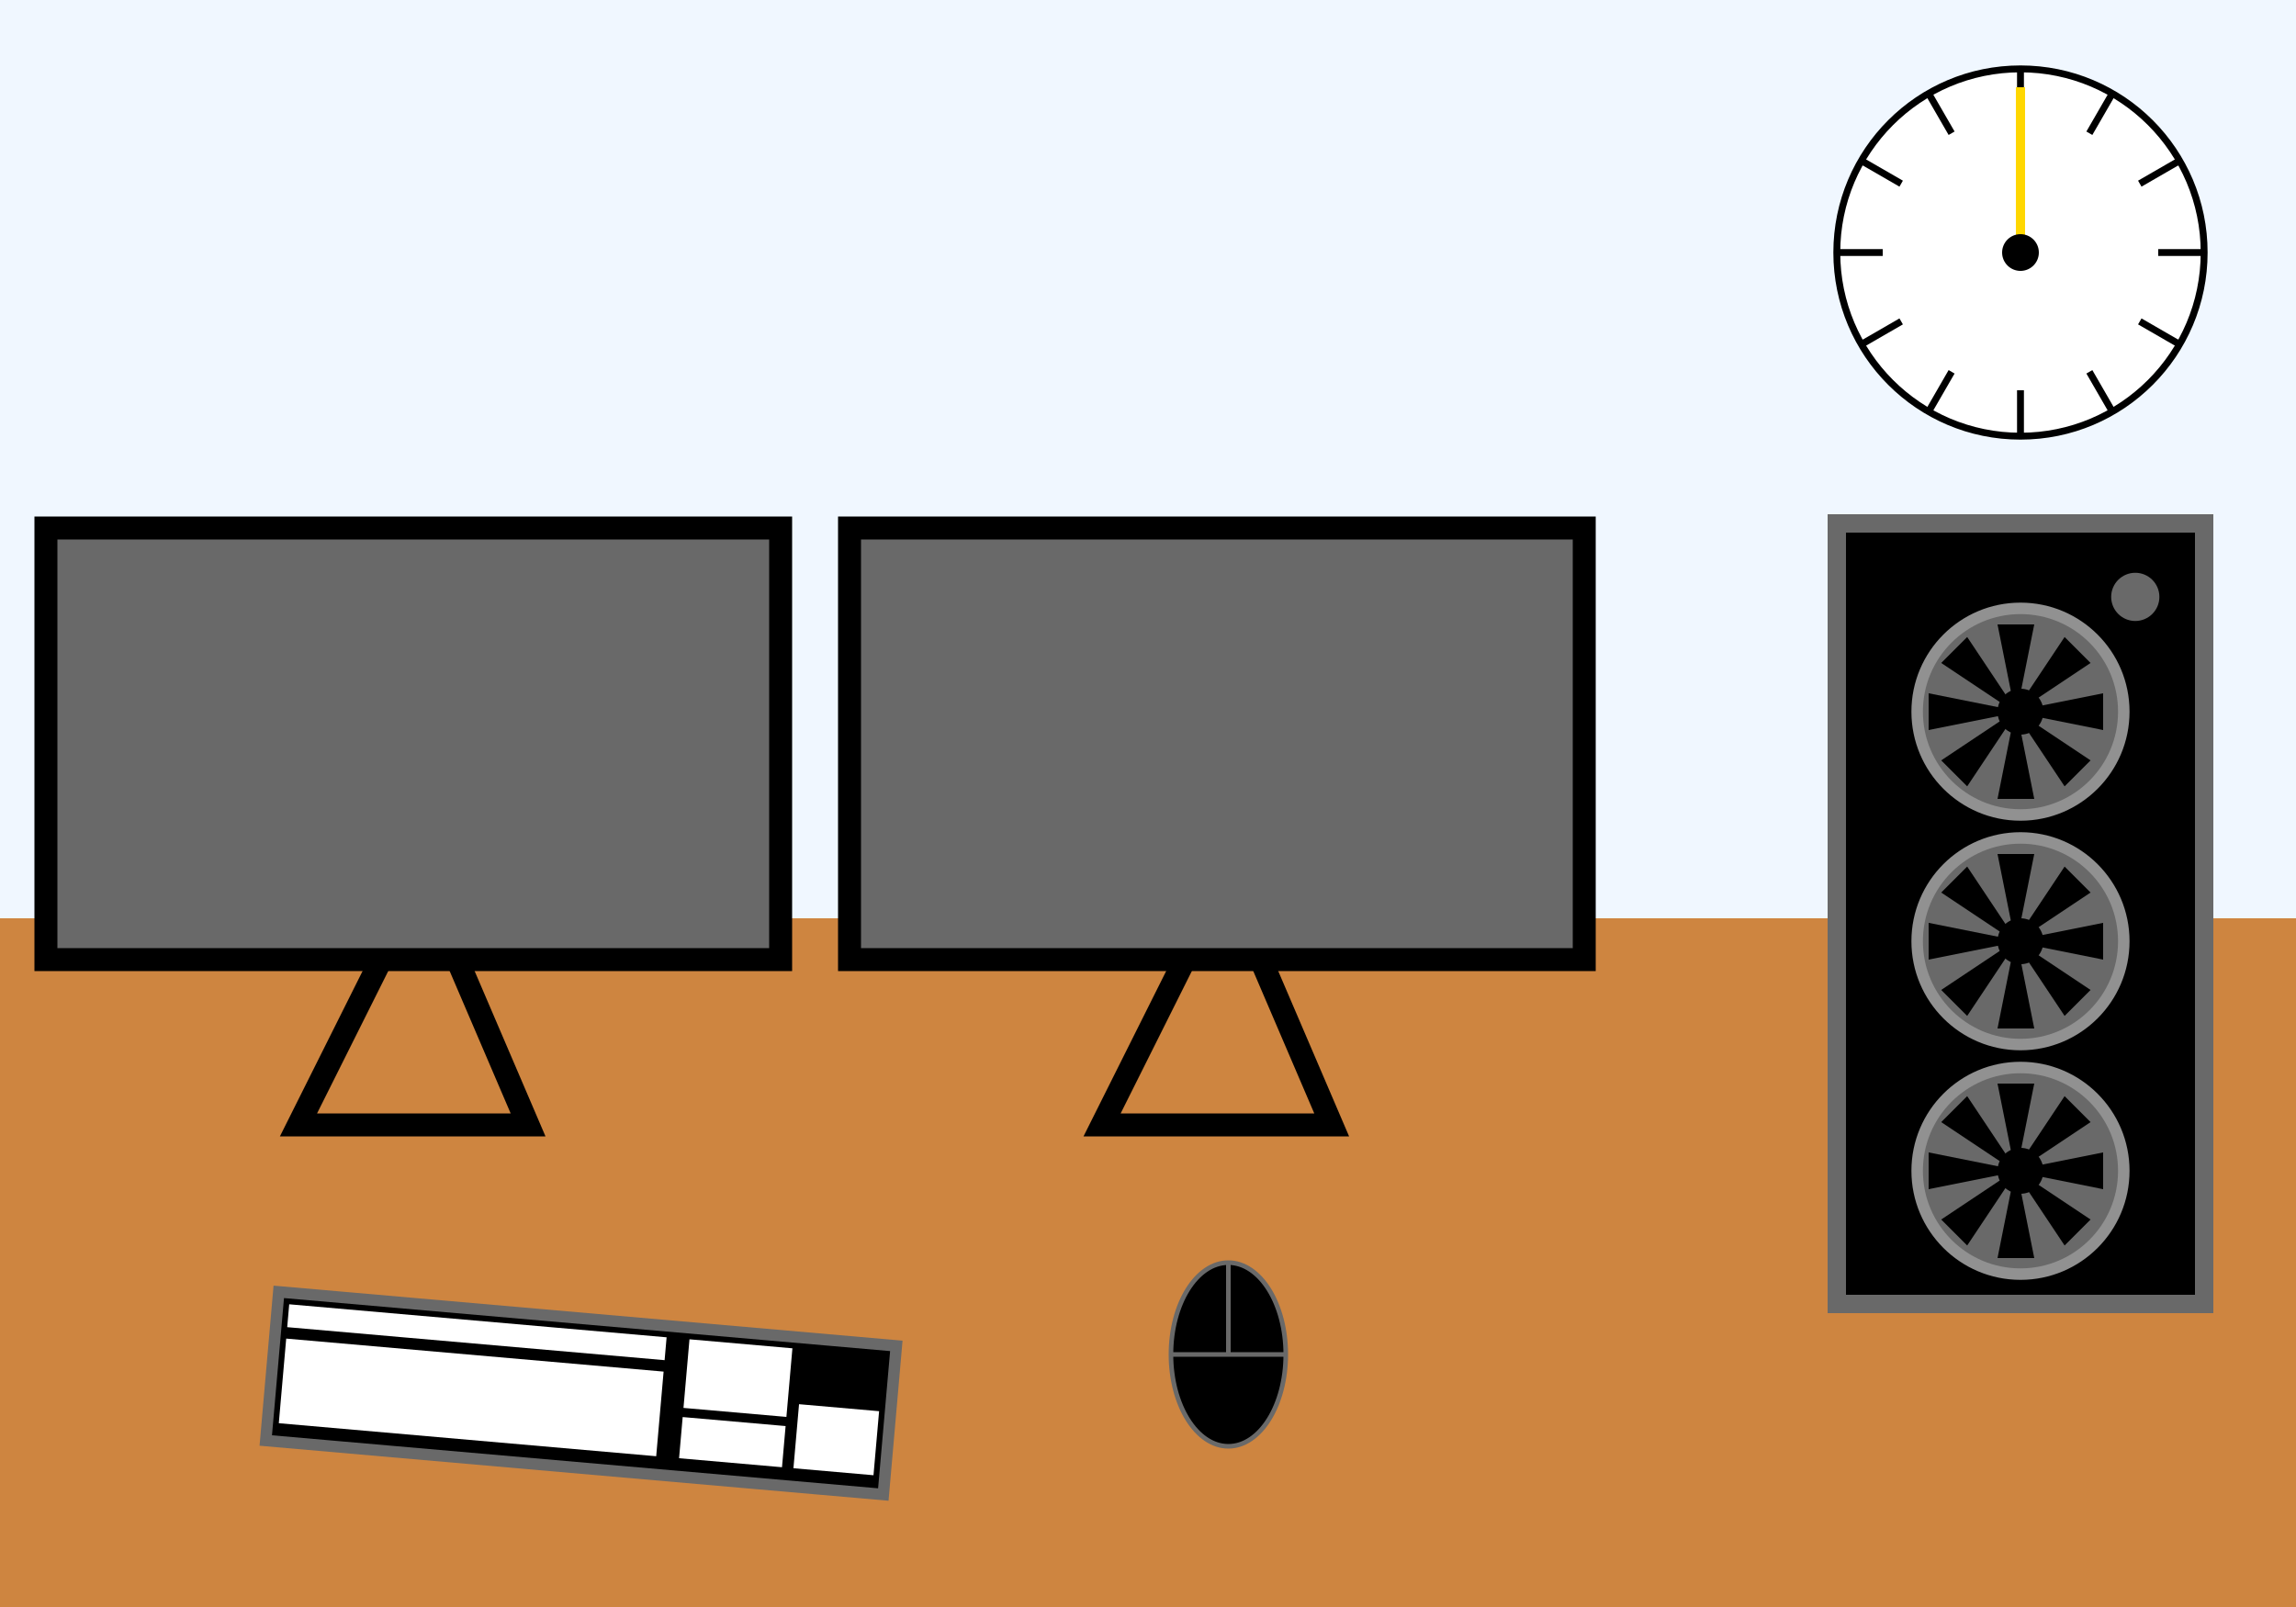<?xml version="1.0" standalone="no"?>

<svg xmlns="http://www.w3.org/2000/svg" width="1000" height="700" xmlns:xlink="http://www.w3.org/1999/xlink">

 
 <rect width="100%" height="100%" fill="#333333" stroke="none"/>

 
 <rect x="0" y="0" width="1000" height="400" style="fill:rgb(240,247,255);stroke-width:0;stroke:rgb(0,0,0);" />
 <rect x="0" y="400" width="1000" height="300" style="fill:rgb(206,133,64);stroke-width:0;stroke:rgb(0,0,0);" />
 
 <g id="monitor">
 
 <rect x="20" y="230" width="320" height="188" style="fill:rgb(105,105,105);stroke-width:10;stroke:rgb(0,0,0);"/>
 <polyline points="165,420 130,490 230,490 200,420" style="fill:none;stroke:black;stroke-width:10" />

</g>

<use x="350" y="0" xlink:href="#monitor" />

<g id="clock">
 <circle cx="880" cy="110" r="80" style="fill:white;stroke-width:3; stroke:black;"/>
	

	<g id="linien">
		<line x1="880" y1="50" x2="880" y2="30" style="stroke:black;stroke-width:3" />
	</g>
	<use x="0" y="0"  transform="rotate(30 880 110)" xlink:href="#linien" />
	<use x="0" y="0"  transform="rotate(60 880 110)" xlink:href="#linien" />
	<use x="0" y="0"  transform="rotate(90 880 110)" xlink:href="#linien" />
	<use x="0" y="0"  transform="rotate(120 880 110)" xlink:href="#linien" />
	<use x="0" y="0"  transform="rotate(150 880 110)" xlink:href="#linien" />
	<use x="0" y="0"  transform="rotate(180 880 110)" xlink:href="#linien" />
	<use x="0" y="0"  transform="rotate(210 880 110)" xlink:href="#linien" />
	<use x="0" y="0"  transform="rotate(240 880 110)" xlink:href="#linien" />
	<use x="0" y="0"  transform="rotate(270 880 110)" xlink:href="#linien" />
	<use x="0" y="0"  transform="rotate(300 880 110)" xlink:href="#linien" />
	<use x="0" y="0"  transform="rotate(330 880 110)" xlink:href="#linien" />



	<g transform="translate( 880,110)">
	<line x1="0" y1="0" x2="0" y2="-72"  style="stroke:rgb(255,215,0);stroke-width:2">
	<animateTransform repeatCount="indefinite"
		attributeName="transform" type="rotate"
		from="0" to="360" begin="0" dur="60s" />
	</line>
	</g>

	<g transform="translate( 880,110)">
	<line x1="0" y1="0" x2="0" y2="-72"  style="stroke:rgb(255,215,0);stroke-width:4">
	<animateTransform repeatCount="indefinite"
		attributeName="transform" type="rotate"
		from="180" to="540" begin="0" dur="3600" />
	</line>
	</g>

	<g transform="translate( 880,110)">
	<line x1="0" y1="0" x2="0" y2="-50" style="stroke:rgb(255,215,0);stroke-width:4">
	<animateTransform repeatCount="indefinite"
		attributeName="transform" type="rotate"
		from="345" to="705" begin="0" dur="216000ss" />
	</line>
	</g>

	<circle cx="880" cy="110" r="8" style="fill:black;"/>

 </g>

<g id="mouse">
	<ellipse cx="535" cy="590" rx="25" ry="40"
	style="fill:black;stroke:rgb(105,105,105);stroke-width:2" />
	<polyline points="510,590 560,590" style="fill:non;stroke:rgb(105,105,105);stroke-width:2" />
	<polyline points="535,590 535,550" style="fill:non;stroke:rgb(105,105,105);stroke-width:2" />
 </g>

<g id="keyboard">
	<rect x="170" y="550" width="270" height="65" transform="rotate(5)" style="fill:rgb(0,0,0);stroke-width:5;stroke:rgb(105,105,105);" />
</g>

<g id="keyboard-detail">
 
 	<rect x="175" y="555" width="165" height="10" transform="rotate(5)" style="fill:rgb(255,255,255);stroke-width:0;stroke:rgb(105,105,105);" />
	<rect x="350" y="555" width="45" height="30" transform="rotate(5)" style="fill:rgb(255,255,255);stroke-width:0;stroke:rgb(105,105,105);" />
	<rect x="175" y="570" width="165" height="37" transform="rotate(5)" style="fill:rgb(255,255,255);stroke-width:0;stroke:rgb(105,105,105);" />
	<rect x="350" y="589" width="45" height="18" transform="rotate(5)" style="fill:rgb(255,255,255);stroke-width:0;stroke:rgb(105,105,105);" />
	<rect x="400" y="579" width="35" height="28" transform="rotate(5)" style="fill:rgb(255,255,255);stroke-width:0;stroke:rgb(105,105,105);" />

</g>

<g id="pcc" >
	<rect x="800" y="228" width="160" height="340" style="fill:rgb(0,0,0);stroke-width:8;stroke:rgb(105,105,105);" />

	<g id="luefter">
		<circle cx="880" cy="510" r="45" style="fill:dimgrey;stroke-width:5; stroke:rgb(145,145,145);"/>
		<circle cx="880" cy="510" r="10" style="fill:rgb(0,0,0) ;stroke-width:0; stroke:black" />
		

	<g id="blaetter">
		<polygon points="880,510 840,502 840,518" style="fill:black;stroke:purple;stroke-width:0" />
	</g>


	<use x="0" y="0" transform="rotate(90,878,510)" xlink:href="#blaetter" />
	<use x="0" y="0" transform="rotate(45,878,510)" xlink:href="#blaetter" />
	<use x="0" y="0" transform="rotate(135,878,510)" xlink:href="#blaetter" />
	<use x="0" y="0" transform="rotate(180,878,510)" xlink:href="#blaetter" />
	<use x="0" y="0" transform="rotate(225,878,510)" xlink:href="#blaetter" />
	<use x="0" y="0" transform="rotate(270,878,510)" xlink:href="#blaetter" />
	<use x="0" y="0" transform="rotate(315,878,510)" xlink:href="#blaetter" />

</g>

<use x="0" y="-100"  xlink:href="#luefter" />
<use x="0" y="-200"  xlink:href="#luefter" />
	<circle cx="930" cy="260" r="8" style="fill:dimgrey;stroke-width:5; stroke:rgb(105,105,105);"/>

</g>


</svg>